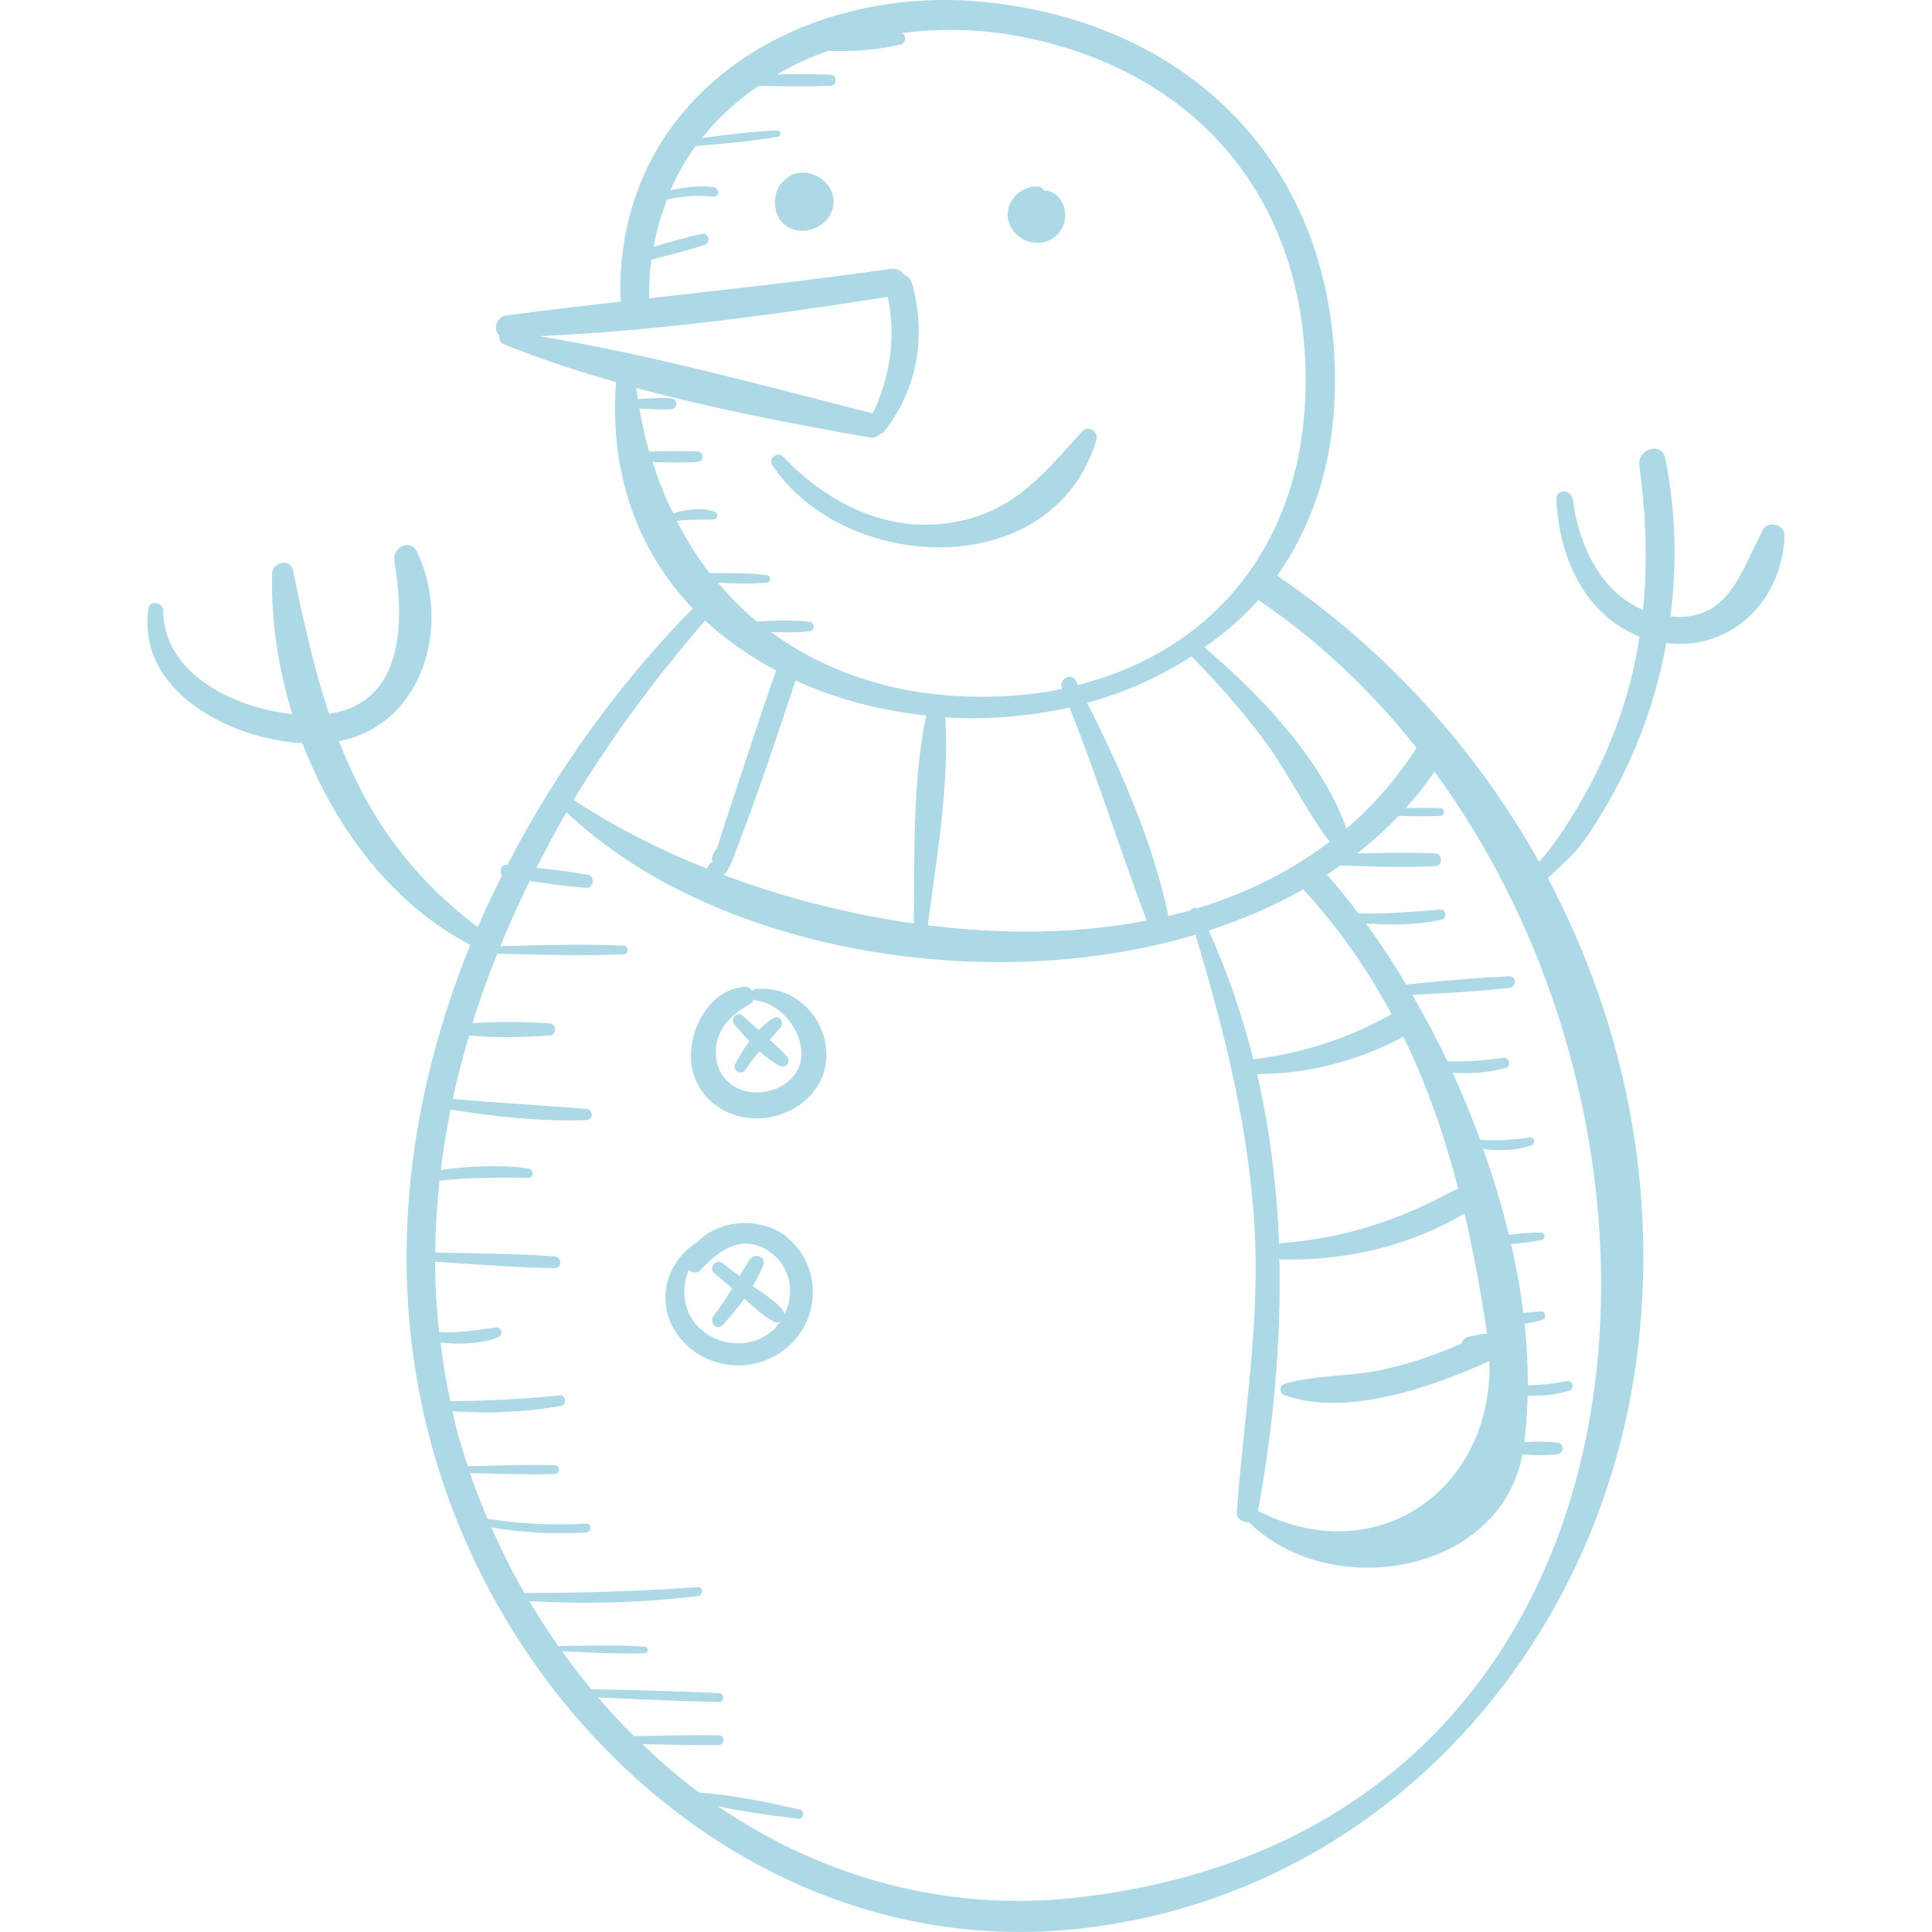 <?xml version="1.0" encoding="iso-8859-1"?>
<!-- Generator: Adobe Illustrator 18.0.0, SVG Export Plug-In . SVG Version: 6.00 Build 0)  -->
<!DOCTYPE svg PUBLIC "-//W3C//DTD SVG 1.1//EN" "http://www.w3.org/Graphics/SVG/1.1/DTD/svg11.dtd">
<svg xmlns="http://www.w3.org/2000/svg" xmlns:xlink="http://www.w3.org/1999/xlink" version="1.1" id="Capa_1" x="0px" y="0px" viewBox="0 0 245.192 245.192" style="enable-background:new 0 0 245.192 245.192;" xml:space="preserve" width="512px" height="512px">
<g>
	<path d="M223.71,67.274c-2.827,5.428-4.409,11.69-11.714,10.958c0.86-6.653,0.681-13.401-0.644-20.042   c-0.441-2.208-3.603-1.214-3.309,0.913c0.855,6.194,1.079,12.282,0.471,18.304c-5.406-2.278-8.173-8.284-8.91-14.03   c-0.166-1.288-2.141-1.379-2.086,0c0.292,7.286,3.651,14.736,10.568,17.397c-0.576,3.677-1.467,7.332-2.791,10.97   c-1.904,5.232-4.483,10.128-7.648,14.695c-0.991,1.431-1.73,2.284-2.32,2.939c-8.011-14.329-19.347-26.873-33.234-36.318   c4.349-6.177,7.086-13.939,7.311-23.402c0.644-27.091-16.958-46.504-44.191-49.376C101.46-2.223,78.22,12.125,78.726,37.687   c0.004,0.218,0.067,0.395,0.127,0.572c-4.857,0.558-9.713,1.132-14.562,1.776c-1.391,0.185-1.743,1.886-0.889,2.558   c-0.128,0.405,0.025,0.893,0.582,1.117c4.546,1.832,9.321,3.392,14.191,4.784c-0.886,12.084,3.061,21.694,9.731,28.723   c-9.333,9.549-17.352,20.609-23.5,32.542c-0.033-0.004-0.067-0.007-0.1-0.011c-0.725-0.082-0.979,0.885-0.595,1.349   c-1.083,2.164-2.122,4.346-3.076,6.563c-8.954-6.758-14.118-14.585-17.619-23.598c10.73-2.019,14.351-14.914,9.869-24.091   c-0.829-1.697-3.113-0.415-2.842,1.198c1.336,7.942,1.17,18.026-8.277,19.42c-1.876-5.618-3.252-11.666-4.566-18.193   c-0.31-1.541-2.622-1.123-2.663,0.36c-0.162,5.822,0.736,11.95,2.563,17.867c-7.418-0.769-16.35-5.121-16.396-13.165   c-0.006-1.028-1.702-1.341-1.862-0.252C17.32,87.543,28.9,93.779,38.383,94.323c4.123,10.773,11.417,20.432,21.306,25.6   c-9.025,22.208-11.29,46.751-2.758,70.275c12.045,33.211,43.813,58.691,80.225,54.553c37.784-4.295,65.369-34.837,70.479-71.776   c2.983-21.566-1.348-42.969-11.201-61.539c1.605-1.447,3.419-3.26,3.67-3.56c1.429-1.715,2.648-3.748,3.779-5.669   c2.667-4.528,4.707-9.407,6.161-14.452c0.585-2.032,1.046-4.086,1.426-6.151c8.234,1.054,14.713-5.385,15.014-13.579   C226.537,66.572,224.39,65.968,223.71,67.274z M179.773,94.901c-2.536,3.98-5.533,7.376-8.889,10.251   c-3.138-8.775-10.907-16.973-18.027-22.991c2.473-1.764,4.82-3.703,6.84-6.022c0.015,0.01,0.019,0.025,0.035,0.035   C167.352,81.318,174.047,87.693,179.773,94.901z M163.053,177.074c7.815,2.797,18.687-1.038,25.975-4.341   c0.419,16.341-14.323,26.715-29.372,19.02c1.948-10.671,2.959-21.399,2.711-32.017c0.082,0.02,0.118,0.09,0.214,0.093   c8.081,0.223,16.301-1.673,23.282-5.821c1.167,5.031,2.1,10.151,2.855,15.259c-0.162-0.015-0.324-0.031-0.495,0.004   c-0.601,0.122-1.202,0.245-1.803,0.367c-0.582,0.118-0.821,0.472-0.929,0.872c-3.363,1.488-6.834,2.671-10.455,3.411   c-3.953,0.808-8.139,0.552-11.982,1.691C162.304,175.833,162.364,176.827,163.053,177.074z M184.44,151.123   c-7.003,3.77-13.892,6.061-21.859,6.639c-0.11,0.008-0.157,0.088-0.249,0.12c-0.275-7.267-1.15-14.477-2.804-21.569   c6.417,0.013,12.947-1.703,18.578-4.741c2.99,6.109,5.233,12.594,6.975,19.353C184.874,150.946,184.659,151.005,184.44,151.123z    M159.059,134.449c-1.399-5.534-3.246-10.998-5.65-16.357c4.243-1.375,8.273-3.125,12.017-5.234   c0.037,0.049,0.046,0.101,0.09,0.148c4.474,4.862,8.09,10.131,11.089,15.704C170.969,131.869,165.417,133.614,159.059,134.449z    M151.936,115.269c-0.312-0.133-0.7-0.006-0.892,0.282c-0.909,0.26-1.838,0.474-2.764,0.694   c-1.924-9.239-5.995-18.54-10.312-27.041c4.737-1.286,9.2-3.294,13.255-5.905c3.381,3.471,6.623,7.099,9.479,11.013   c2.864,3.926,4.954,8.399,7.858,12.255c0.068,0.09,0.155,0.151,0.238,0.219C163.781,110.612,158.083,113.414,151.936,115.269z    M119.959,91.036c5.286,0.335,10.631-0.098,15.767-1.251c3.596,8.931,6.391,18.072,9.812,27.049   c-8.882,1.721-18.384,1.776-27.79,0.592C118.846,108.91,120.519,99.57,119.959,91.036z M68.41,42.661   C83.2,42,98.054,39.967,112.656,37.679c1.092,5.099,0.316,10.086-1.886,14.79C96.935,48.953,82.57,44.992,68.41,42.661z    M85.889,66.107c1.557-0.222,3.044-0.104,4.669-0.193c0.567-0.031,0.655-0.778,0.131-0.969c-1.651-0.6-3.552-0.306-5.257,0.213   c-1.022-2.071-1.881-4.256-2.616-6.517c1.914,0.053,3.834,0.104,5.731-0.018c0.841-0.054,0.843-1.254,0-1.308   c-2.042-0.131-4.11-0.063-6.168-0.007c-0.517-1.763-0.905-3.599-1.228-5.469c1.342,0.084,2.7,0.198,4.032,0.083   c0.877-0.076,0.879-1.289,0-1.365c-1.396-0.121-2.818,0.01-4.222,0.094c-0.07-0.477-0.172-0.938-0.228-1.422   c9.805,2.654,19.961,4.592,29.597,6.279c0.581,0.102,1.045-0.104,1.379-0.431c0.183-0.05,0.363-0.143,0.519-0.341   c4.251-5.391,5.354-12.16,3.524-18.752c-0.16-0.574-0.525-0.903-0.95-1.061c-0.376-0.537-1.008-0.915-1.81-0.799   c-10.195,1.467-20.42,2.582-30.64,3.738c0.005-0.063,0.034-0.108,0.034-0.174c-0.013-1.635,0.082-3.21,0.268-4.732   c2.268-0.583,4.528-1.162,6.762-1.871c0.896-0.284,0.53-1.618-0.388-1.408c-2.047,0.468-4.054,1.053-6.068,1.631   c0.366-2.121,0.97-4.093,1.695-5.979c1.954-0.456,3.892-0.577,5.908-0.383c0.774,0.074,0.744-1.097,0-1.195   c-1.862-0.244-3.679-0.022-5.475,0.405c0.872-2.02,1.943-3.895,3.185-5.625c3.512-0.296,7.007-0.577,10.483-1.181   c0.454-0.079,0.347-0.82-0.108-0.801c-3.213,0.138-6.385,0.553-9.568,0.973c2.021-2.576,4.474-4.754,7.177-6.621   c3.041,0.047,6.077,0.103,9.117-0.004c0.915-0.032,0.916-1.39,0-1.422c-2.258-0.08-4.514-0.063-6.771-0.033   c2.042-1.19,4.228-2.175,6.496-2.996c3.103,0.13,6.235-0.105,9.245-0.812c0.719-0.169,0.667-1.197,0.082-1.432   c5.057-0.66,10.314-0.527,15.472,0.512c22.907,4.612,36.362,21.623,35.784,44.945c-0.492,19.837-12.096,33.047-28.88,37.273   c-0.091-0.175-0.181-0.356-0.272-0.53c-0.615-1.175-2.224-0.141-1.736,1.015c0.003,0.006,0.005,0.012,0.007,0.019   c-4.117,0.84-8.519,1.156-13.126,0.916c-9.34-0.488-17.373-3.414-23.832-8.137c1.62,0.06,3.244,0.067,4.838-0.09   c0.791-0.078,0.793-1.154,0-1.232c-2.175-0.214-4.412-0.156-6.603-0.002c-1.813-1.487-3.452-3.159-4.974-4.938   c2.071,0.096,4.145,0.166,6.192-0.013c0.618-0.054,0.6-0.872,0-0.948c-2.38-0.301-4.807-0.271-7.222-0.249   C88.467,70.704,87.116,68.452,85.889,66.107z M117.547,90.806c-1.756,8.366-1.464,17.814-1.578,26.393   c-8.339-1.192-16.56-3.301-24.13-6.157c0.698-0.6,1.125-1.904,1.465-2.787c2.775-7.202,5.231-14.57,7.661-21.9   C106.101,88.72,111.759,90.191,117.547,90.806z M89.495,78.755c2.662,2.496,5.719,4.578,8.999,6.33   c-1.504,4.314-2.937,8.65-4.369,12.988c-0.63,1.908-1.269,3.813-1.89,5.724c-0.427,1.269-0.832,2.545-1.216,3.828   c-0.645,0.787-0.801,1.37-0.572,1.795c-0.221,0.064-0.428,0.183-0.522,0.411c-0.048,0.118-0.096,0.235-0.144,0.353   c-0.01,0.024,0.004,0.059-0.001,0.086c-6.254-2.502-12.017-5.475-16.98-8.755C77.692,93.45,83.358,85.816,89.495,78.755z    M136.633,240.822c-16.908,1.893-32.564-2.758-45.553-11.604c3.404,0.752,6.995,1.204,10.261,1.605   c0.669,0.082,0.809-1.028,0.159-1.173c-4.013-0.898-8.523-1.879-12.767-2.145c-2.537-1.876-4.917-3.969-7.221-6.152   c3.242,0.067,6.486,0.148,9.728,0.094c0.781-0.013,0.782-1.201,0-1.214c-3.589-0.059-7.18,0.031-10.768,0.104   c-0.002,0-0.002,0.001-0.002,0.001c-1.595-1.566-3.106-3.221-4.575-4.919c5.113,0.236,10.228,0.474,15.346,0.575   c0.723,0.014,0.716-1.084,0-1.119c-5.399-0.263-10.804-0.375-16.207-0.497c-1.294-1.546-2.516-3.159-3.702-4.8   c3.484,0.11,7.005,0.362,10.486,0.232c0.54-0.02,0.534-0.798,0-0.835c-3.568-0.244-7.19-0.085-10.766-0.091   c-0.072,0-0.114,0.038-0.162,0.068c-1.317-1.856-2.538-3.787-3.71-5.749c7.12,0.406,14.291,0.221,21.368-0.641   c0.708-0.086,0.744-1.189,0-1.138c-7.344,0.508-14.641,0.771-22,0.737c-1.549-2.678-2.922-5.465-4.181-8.309   c4.003,0.66,7.982,0.917,12.048,0.615c0.699-0.052,0.712-1.139,0-1.1c-4.2,0.23-8.392,0.048-12.547-0.615   c-0.811-1.904-1.556-3.84-2.23-5.805c3.577,0.086,7.167,0.229,10.739,0.136c0.732-0.019,0.733-1.119,0-1.138   c-3.658-0.096-7.335,0.058-10.997,0.142c-0.545-1.649-1.068-3.306-1.503-4.996c-0.171-0.665-0.294-1.329-0.449-1.993   c4.624,0.344,9.23,0.121,13.804-0.675c0.75-0.13,0.586-1.421-0.181-1.341c-4.635,0.483-9.255,0.709-13.909,0.744   c-0.539-2.486-0.927-4.967-1.242-7.443c2.44,0.261,4.967,0.2,7.275-0.645c0.801-0.293,0.479-1.391-0.348-1.262   c-2.413,0.378-4.687,0.686-7.099,0.565c-0.333-2.985-0.499-5.959-0.528-8.919c5.056,0.325,10.115,0.736,15.181,0.823   c0.972,0.016,0.953-1.432,0-1.498c-5.036-0.351-10.093-0.38-15.14-0.494c0.01-3.062,0.226-6.1,0.536-9.125   c3.733-0.367,7.478-0.42,11.231-0.338c0.804,0.018,0.749-1.115,0-1.214c-3.724-0.489-7.386-0.301-11.068,0.218   c0.301-2.579,0.74-5.135,1.239-7.68c5.675,0.919,11.499,1.54,17.237,1.337c0.924-0.033,0.905-1.348,0-1.422   c-5.653-0.462-11.305-0.749-16.953-1.271c0.571-2.713,1.301-5.393,2.08-8.06c0.028,0.005,0.038,0.029,0.067,0.032   c3.333,0.291,6.759,0.203,10.095,0c0.999-0.061,1.001-1.494,0-1.555c-3.222-0.196-6.527-0.269-9.752-0.013   c0.917-2.983,2.001-5.919,3.159-8.832c5.336,0.117,10.682,0.318,16.015,0.077c0.707-0.032,0.708-1.068,0-1.1   c-5.202-0.234-10.416-0.049-15.622,0.068c1.137-2.792,2.382-5.548,3.712-8.268c2.392,0.358,4.788,0.707,7.195,0.867   c0.928,0.062,1.15-1.465,0.222-1.639c-2.164-0.405-4.358-0.656-6.554-0.887c1.21-2.387,2.454-4.759,3.82-7.075   c18.194,17.36,52.769,23.609,79.818,15.553c3.637,12.147,6.734,24.278,7.49,37.031c0.727,12.258-1.357,24.058-2.242,36.233   c-0.064,0.88,0.776,1.348,1.524,1.28c10.287,10.194,31.857,6.674,34.714-8.576c1.461,0.106,2.938,0.123,4.373-0.016   c0.974-0.094,0.976-1.422,0-1.517c-1.356-0.131-2.749-0.122-4.133-0.036c0.259-1.915,0.377-3.893,0.434-5.896   c1.766,0.067,3.509-0.094,5.255-0.629c0.785-0.241,0.46-1.395-0.338-1.225c-1.635,0.348-3.262,0.504-4.9,0.542   c0.018-2.547-0.135-5.156-0.407-7.795c0.742-0.135,1.481-0.289,2.218-0.493c0.596-0.165,0.494-1.124-0.149-1.099   c-0.752,0.03-1.487,0.111-2.22,0.205c-0.35-2.891-0.9-5.817-1.555-8.749c1.313-0.106,2.621-0.253,3.902-0.535   c0.531-0.117,0.4-0.926-0.126-0.931c-1.357-0.014-2.715,0.124-4.071,0.301c-0.864-3.658-1.985-7.308-3.249-10.912   c2.066,0.266,4.172,0.222,6.13-0.451c0.499-0.172,0.463-1.057-0.134-0.987c-2.218,0.261-4.28,0.442-6.39,0.27   c-1.046-2.884-2.223-5.718-3.482-8.492c2.253,0.136,4.481-0.005,6.708-0.61c0.848-0.23,0.469-1.398-0.353-1.28   c-2.346,0.338-4.674,0.491-7.025,0.421c-1.373-2.918-2.883-5.704-4.448-8.416c4.1-0.214,8.193-0.432,12.28-0.873   c0.924-0.1,0.97-1.519,0-1.479c-4.373,0.179-8.717,0.606-13.07,1.027c-1.624-2.723-3.328-5.318-5.094-7.752   c3.212,0.233,6.488,0.219,9.621-0.481c0.699-0.156,0.56-1.322-0.171-1.266c-3.504,0.266-6.913,0.598-10.414,0.474   c-1.3-1.722-2.623-3.379-3.987-4.887c0.572-0.371,1.102-0.79,1.658-1.179c4.009,0.123,8.025,0.271,12.032,0.083   c1.049-0.049,1.05-1.581,0-1.631c-3.293-0.154-6.592-0.075-9.889,0.023c1.891-1.47,3.668-3.061,5.311-4.779   c1.75,0.048,3.5,0.078,5.251,0.007c0.634-0.026,0.635-0.96,0-0.986c-1.457-0.059-2.913-0.05-4.37-0.017   c1.31-1.453,2.55-2.971,3.661-4.602C218.483,147.594,210.62,232.541,136.633,240.822z" fill="#add8e6"/>
	<path d="M99.48,22.935c-1.503,1.239-1.522,4.203,0.013,5.52c2.406,2.065,6.569,0.067,6.287-3.15   C105.522,22.364,101.562,20.713,99.48,22.935z" fill="#add8e6"/>
	<path d="M132.501,24.17c-0.184-0.28-0.446-0.506-0.865-0.509c-2.817-0.021-4.857,3.073-3.101,5.531   c1.682,2.355,5.324,2.148,6.419-0.619C135.72,26.638,134.534,24.179,132.501,24.17z" fill="#add8e6"/>
	<path d="M137.359,54.737c-4.85,5.335-8.575,10.123-16.15,11.511c-8.455,1.55-16.089-2.294-21.843-8.299   c-0.674-0.703-1.926,0.22-1.37,1.057c9.174,13.824,35.676,15.106,41.169-3.217C139.47,54.775,138.09,53.934,137.359,54.737z" fill="#add8e6"/>
	<path d="M95.935,125.503c-0.217,0.021-0.37,0.116-0.486,0.231c-0.198-0.291-0.475-0.521-0.892-0.497   c-4.382,0.254-7.105,5.245-6.858,9.249c0.286,4.649,4.373,7.723,8.902,7.437c4.521-0.286,8.521-3.735,8.263-8.487   C104.611,128.757,100.59,125.042,95.935,125.503z M96.047,138.644c-2.797,0.009-5.026-1.858-5.192-4.704   c-0.182-3.132,1.771-5.1,4.301-6.494c0.262-0.145,0.418-0.371,0.497-0.624c0.092,0.051,0.157,0.126,0.282,0.141   c3.193,0.391,5.945,3.88,5.76,7.061C101.526,136.926,98.745,138.636,96.047,138.644z" fill="#add8e6"/>
	<path d="M99.888,134.106c-0.653-0.789-1.437-1.471-2.219-2.154c0.471-0.513,0.947-1.014,1.398-1.566   c0.511-0.627-0.125-1.631-0.908-1.176c-0.683,0.397-1.281,0.928-1.844,1.505c-0.689-0.582-1.391-1.154-2.024-1.779   c-0.712-0.702-1.727,0.345-1.086,1.086c0.606,0.701,1.239,1.424,1.895,2.128c-0.674,0.922-1.269,1.907-1.776,2.862   c-0.447,0.84,0.779,1.561,1.277,0.746c0.528-0.864,1.163-1.599,1.803-2.329c0.797,0.72,1.638,1.378,2.588,1.84   C99.764,135.641,100.428,134.758,99.888,134.106z" fill="#add8e6"/>
	<path d="M99.836,156.981c-3.091-2.537-8.503-2.326-11.267,0.608c-4.079,2.45-5.535,7.856-2.503,11.916   c3.306,4.427,9.76,5.03,13.897,1.443C104.239,167.239,104.255,160.608,99.836,156.981z M99.559,166.83   c-0.019-0.185-0.065-0.376-0.208-0.555c-0.962-1.204-2.356-2.012-3.594-2.916c-0.076-0.055-0.149-0.113-0.225-0.168   c0.521-0.857,0.999-1.734,1.35-2.66c0.394-1.036-1.161-1.572-1.715-0.723c-0.46,0.704-0.874,1.422-1.299,2.137   c-0.748-0.558-1.502-1.108-2.243-1.678c-0.736-0.566-1.723,0.701-0.999,1.295c0.774,0.636,1.531,1.29,2.294,1.937   c-0.723,1.201-1.473,2.386-2.359,3.508c-0.634,0.803,0.436,1.951,1.153,1.153c0.948-1.055,1.896-2.174,2.755-3.353   c0.034,0.029,0.069,0.058,0.103,0.087c1.156,1,2.267,2.175,3.654,2.84c0.295,0.141,0.556,0.112,0.784,0.019   c-0.225,0.309-0.456,0.616-0.74,0.89c-2.677,2.582-6.901,2.38-9.534-0.149c-2.066-1.984-2.327-4.902-1.313-7.345   c0.406,0.385,1.039,0.527,1.487,0.035c2.302-2.533,5.285-4.649,8.672-2.388C100.34,160.636,100.928,164.101,99.559,166.83z" fill="#add8e6"/>
</g>
<g>
</g>
<g>
</g>
<g>
</g>
<g>
</g>
<g>
</g>
<g>
</g>
<g>
</g>
<g>
</g>
<g>
</g>
<g>
</g>
<g>
</g>
<g>
</g>
<g>
</g>
<g>
</g>
<g>
</g>
</svg>
